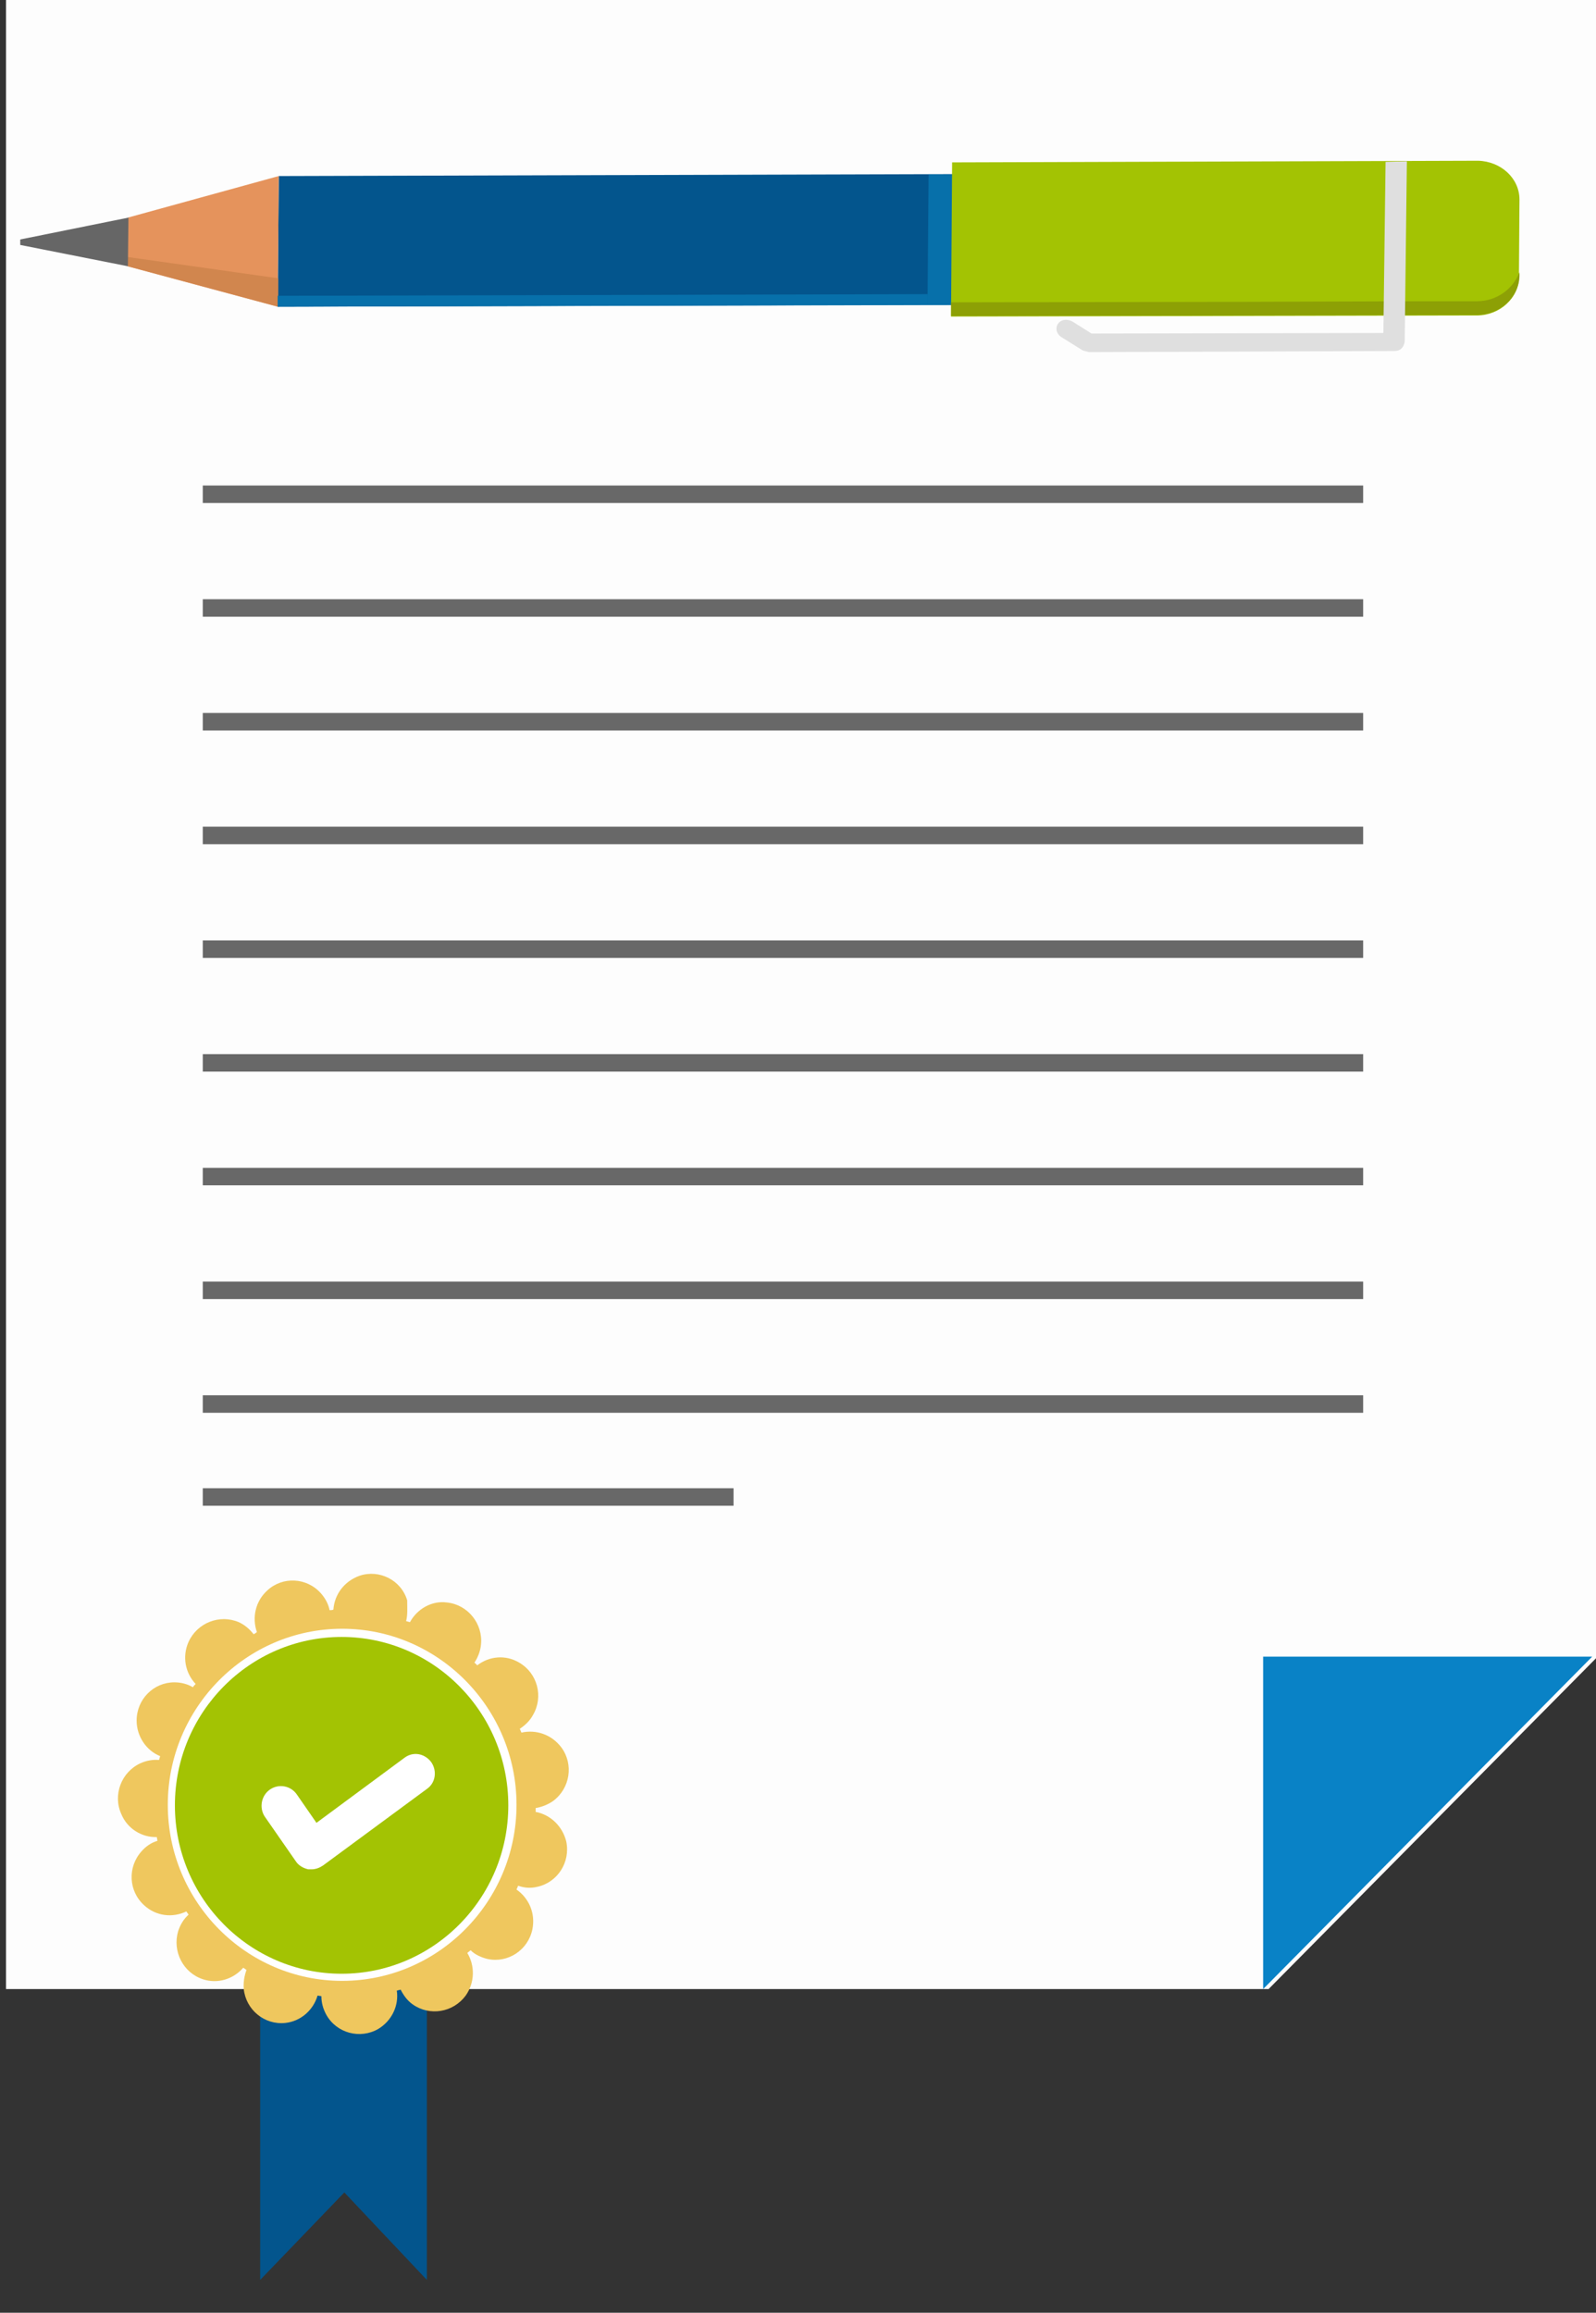 <?xml version="1.0" encoding="utf-8"?>
<!-- Generator: Adobe Illustrator 22.0.0, SVG Export Plug-In . SVG Version: 6.00 Build 0)  -->
<svg version="1.1" id="Capa_1" xmlns="http://www.w3.org/2000/svg" xmlns:xlink="http://www.w3.org/1999/xlink" x="0px" y="0px"
	 viewBox="0 0 292 423" style="enable-background:new 0 0 292 423;" xml:space="preserve">
<rect x="0" y="0" width="292" height="423" fill="#333333" stroke="none"/>
<style type="text/css">
	.st0{fill:#0E7886;}
	.st1{fill:#FDFDFD;}
	.st2{fill:#0982C6;}
	.st3{fill:#686868;}
	.st4{fill:#03558D;}
	.st5{fill:#0770AA;}
	.st6{fill:#E5935C;}
	.st7{fill:#D1864E;}
	.st8{fill:#A3C303;}
	.st9{fill:#8DA005;}
	.st10{fill:#666666;}
	.st11{fill:#DFDFDF;}
	.st12{fill:#EFC75E;}
	.st13{fill:#FFFFFF;}
</style>
<g>
	<path class="st0" d="M145.7,440"/>
	<path class="st1" d="M1.1-28h291.2v331l-60.2,60.8H1.1V-28z M1.1-28"/>
	<path class="st2" d="M231.1,303h60.2l-60.2,60.8V303z M231.1,303"/>
	<path class="st3" d="M37.1,88.8h212.3V92H37.1V88.8z M37.1,272.2h97.1v3.2H37.1V272.2z M37.1,255.2h212.3v3.2H37.1V255.2z
		 M37.1,234.4h212.3v3.2H37.1V234.4z M37.1,213.6h212.3v3.2H37.1V213.6z M37.1,192.8h212.3v3.2H37.1V192.8z M37.1,172h212.3v3.2
		H37.1V172z M37.1,151.2h212.3v3.2H37.1V151.2z M37.1,130.4h212.3v3.2H37.1V130.4z M37.1,109.6h212.3v3.2H37.1V109.6z M37.1,109.6"
		/>
	<path class="st4" d="M51,32.2l-0.2,23.9l206.9-0.6l0.2-23.9L51,32.2z M51,32.2"/>
	<path class="st5" d="M169.7,55.8l6,0l0.2-23.9l-6,0L169.7,55.8z M169.7,55.8"/>
	<path class="st6" d="M23.3,48.7l27.5,7.4L51,32.2l-27.6,7.6L23.3,48.7z M23.3,48.7"/>
	<path class="st7" d="M23.4,48.7l27.5,7.4l0-5.2L23.3,47L23.4,48.7z M23.4,48.7"/>
	<path class="st8" d="M278,36.5l-0.1,14.1c0,3.9-3.5,7.1-7.7,7.1L174,57.9l0.2-28.2l96.2-0.3C274.6,29.5,278,32.6,278,36.5L278,36.5
		z M278,36.5"/>
	<path class="st9" d="M270.2,55.1l-12.5,0L227,55.2l-53,0.1l0,0.4l0,2.1l51.5-0.1l44.7-0.1c4.2,0,7.7-3.2,7.8-7.1l0-0.7
		C276.8,52.9,273.8,55.1,270.2,55.1L270.2,55.1z M270.2,55.1"/>
	<path class="st10" d="M3.7,43.8l0,1l19.7,3.9l0.1-8.9L3.7,43.8z M3.7,43.8"/>
	<path class="st11" d="M257.4,29.5l-0.4,33c-0.2,1.1-0.8,1.7-1.9,1.7l-55.9,0.2l-1.1-0.3l-4-2.5c-1.8-1.3-0.4-4,2.1-2.8l3.5,2.2
		l53.4-0.1l0.4-31.3L257.4,29.5z M257.4,29.5"/>
	<path class="st5" d="M50.8,54.1l0,2l118.9-0.3l0-2L50.8,54.1z M50.8,54.1"/>
	<path class="st4" d="M47.6,357.5h30.5V417L63,401l-15.4,16V357.5z M47.6,357.5"/>
	<path class="st12" d="M74.3,296.5l0.7,0.2c1.3-2.4,4-4,6.8-3.6c3.8,0.4,6.6,3.9,6.2,7.7c-0.1,1.2-0.6,2.4-1.2,3.3
		c0.2,0.2,0.4,0.3,0.5,0.5c2.2-1.7,5.2-2,7.7-0.5c3.3,1.9,4.5,6.2,2.5,9.6c-0.6,1.1-1.5,1.9-2.4,2.5c0.1,0.2,0.2,0.5,0.3,0.7
		c2.6-0.6,5.5,0.3,7.3,2.7c2.3,3.1,1.6,7.5-1.5,9.8c-1,0.7-2.1,1.1-3.2,1.3l0,0.7c2.7,0.5,4.9,2.6,5.6,5.4c0.8,3.8-1.6,7.5-5.3,8.3
		c-1.2,0.3-2.4,0.2-3.5-0.2l-0.3,0.7c2.3,1.6,3.5,4.4,2.9,7.3c-0.8,3.8-4.5,6.2-8.2,5.4c-1.2-0.3-2.3-0.8-3.1-1.6
		c-0.2,0.2-0.4,0.3-0.6,0.5c1.4,2.3,1.4,5.4-0.3,7.8c-2.3,3.1-6.6,3.8-9.7,1.6c-1-0.7-1.7-1.7-2.2-2.7c-0.2,0.1-0.5,0.1-0.7,0.2
		c0.4,2.7-0.9,5.5-3.4,7c-3.3,1.9-7.6,0.8-9.5-2.6c-0.6-1.1-0.9-2.2-0.9-3.4c-0.2,0-0.5-0.1-0.7-0.1c-0.8,2.7-3.1,4.7-5.9,5
		c-3.8,0.4-7.2-2.4-7.6-6.2c-0.1-1.2,0.1-2.4,0.5-3.5c-0.2-0.1-0.4-0.3-0.6-0.4c-1.8,2.1-4.7,3-7.4,2.1c-3.6-1.2-5.6-5.1-4.5-8.8
		c0.4-1.2,1-2.2,1.9-3c-0.1-0.2-0.3-0.4-0.4-0.6c-2.5,1.2-5.5,0.9-7.7-1.1c-2.9-2.6-3.1-7-0.5-9.9c0.8-0.9,1.8-1.6,2.9-1.9
		c0-0.2-0.1-0.5-0.1-0.7c-2.7,0.1-5.4-1.5-6.5-4.2c-1.6-3.5,0-7.7,3.5-9.3c1.1-0.5,2.3-0.7,3.4-0.6l0.2-0.7c-2.5-1-4.3-3.6-4.3-6.5
		c0-3.9,3.1-7,6.9-7c1.2,0,2.4,0.3,3.4,0.9c0.1-0.2,0.3-0.4,0.5-0.6c-1.9-2-2.5-5-1.3-7.7c1.6-3.5,5.7-5.1,9.2-3.6
		c1.1,0.5,2,1.3,2.7,2.2c0.2-0.1,0.4-0.2,0.6-0.4c-0.9-2.6-0.3-5.6,1.9-7.6c2.8-2.6,7.2-2.4,9.8,0.5c0.8,0.9,1.4,2,1.6,3.1
		c0.2,0,0.5,0,0.7-0.1c0.2-2.8,2-5.2,4.8-6.2c3.6-1.2,7.6,0.8,8.7,4.5C74.5,294.2,74.6,295.4,74.3,296.5L74.3,296.5z M74.3,296.5"/>
	<path class="st13" d="M62.6,362.3c17.6,0,31.9-14.5,31.9-32.2c0-17.7-14.3-32.2-31.9-32.2c-17.6,0-31.9,14.5-31.9,32.2
		C30.7,347.8,45,362.3,62.6,362.3L62.6,362.3z M62.6,362.3"/>
	<path class="st8" d="M93,330.2c0-17-13.7-30.8-30.5-30.8S32,313.2,32,330.2S45.7,361,62.5,361S93,347.2,93,330.2z M49.4,327.3
		c1.6-1.1,3.8-0.7,4.9,0.9l3.6,5.2L74,321.5c1.6-1.2,3.7-0.8,4.9,0.8c1.1,1.6,0.8,3.8-0.8,4.9l-19,14c-0.6,0.4-1.3,0.7-2.1,0.7
		c-0.2,0-0.4,0-0.6,0c-0.9-0.2-1.8-0.7-2.3-1.5l-5.7-8.2C47.4,330.6,47.8,328.4,49.4,327.3z"/>
</g>
</svg>
